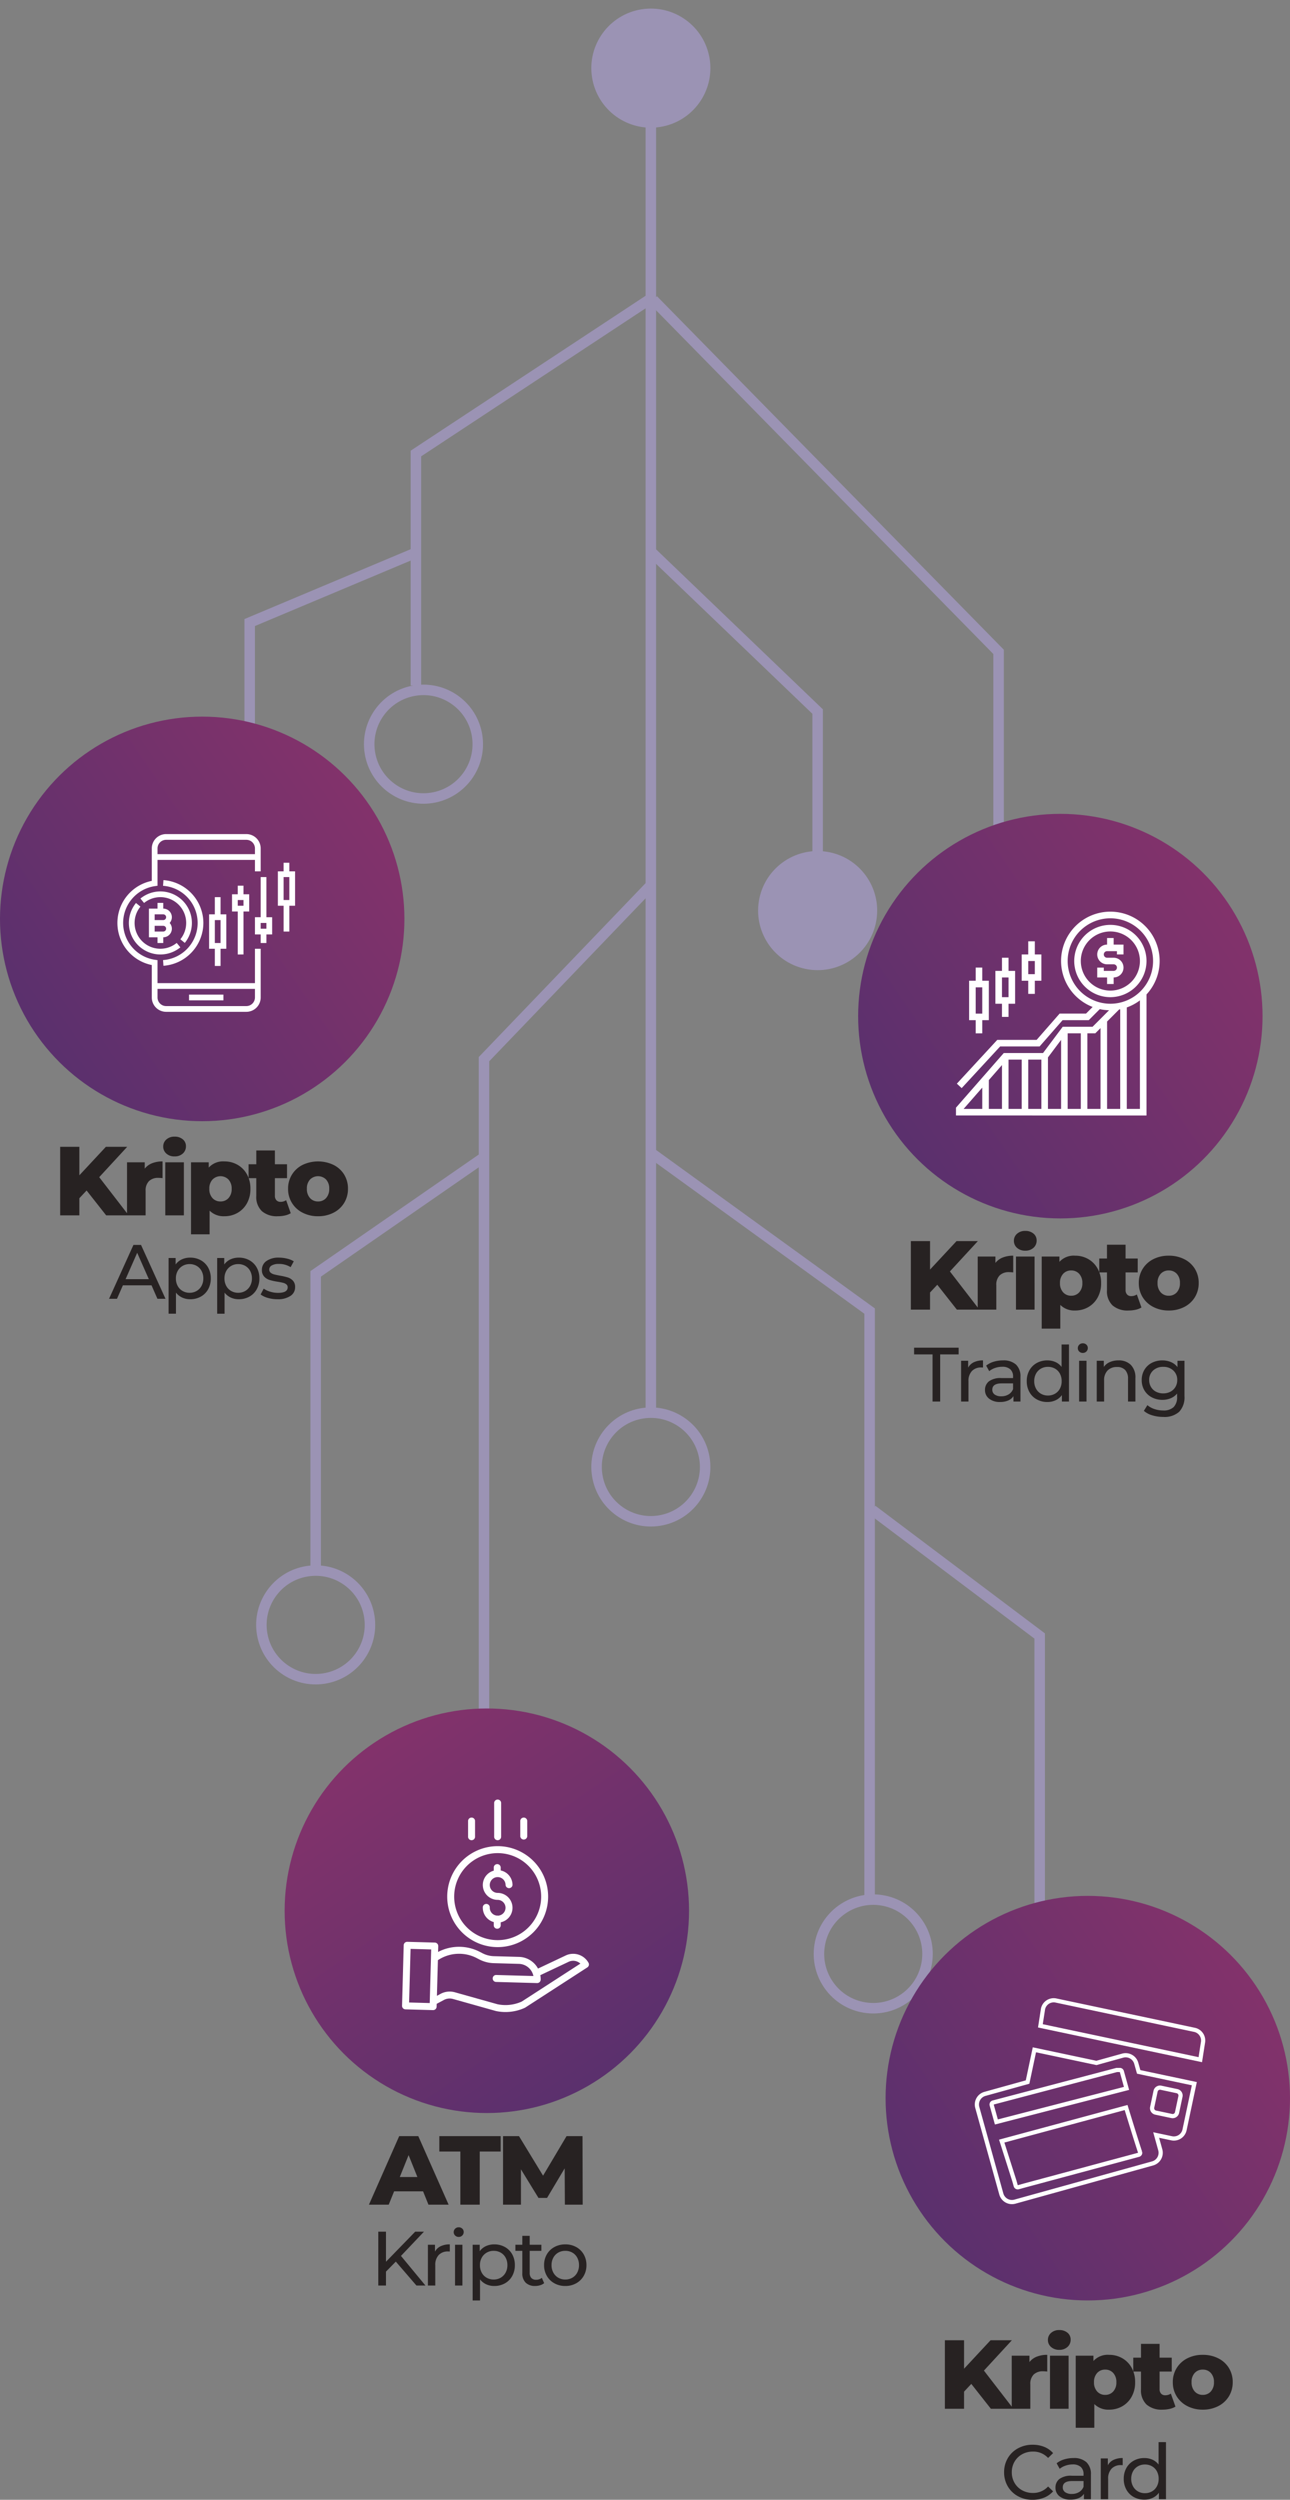 <svg xmlns="http://www.w3.org/2000/svg" xmlns:xlink="http://www.w3.org/1999/xlink" width="369.073" height="714.914" viewBox="0 0 369.073 714.914"><rect x="0" y="0" width="369.073" height="714.914" fill="#808080" stroke="none"/><defs><style>.a,.f,.g{fill:none;}.a{stroke:#9b93b4;stroke-width:3px;}.b{fill:#9b93b4;}.c{fill:#272222;}.d{fill:url(#a);}.e{fill:#fff;}.f{stroke:#fff;stroke-width:1.2px;}.h{stroke:none;}</style><linearGradient id="a" x1="0.174" y1="-0.143" x2="1.094" y2="1.199" gradientUnits="objectBoundingBox"><stop offset="0" stop-color="#8b336a"/><stop offset="1" stop-color="#4a2f6e"/></linearGradient></defs><g transform="translate(448.103) rotate(90)"><g transform="translate(0 0)"><g transform="translate(0 131.165)"><path class="a" d="M14208.916,18358.32h371.509" transform="translate(-14177.534 -18227.592)"/><g class="a" transform="translate(400.049 116.568) rotate(-9)"><circle class="h" cx="17.031" cy="17.031" r="17.031"/><circle class="g" cx="17.031" cy="17.031" r="15.531"/></g><path class="a" d="M14194.056,18336.266l49.9,47.893h186.393" transform="translate(-13941.051 -18205.693)"/><circle class="b" cx="17.031" cy="17.031" r="17.031" transform="translate(487.02 164.302) rotate(-9)"/><path class="a" d="M14194.056,18398.859l45.308-62.59h167.192" transform="translate(-13864.41 -18268.133)"/><g class="a" transform="translate(544.639 47.617) rotate(9)"><ellipse class="h" cx="17.031" cy="17.031" rx="17.031" ry="17.031"/><ellipse class="g" cx="17.031" cy="17.031" rx="15.531" ry="15.531"/></g><circle class="b" cx="17.031" cy="17.031" r="17.031" transform="translate(0 116.568) rotate(-9)"/><path class="a" d="M14194.056,18383.523l45.308-47.254h41.1" transform="translate(-14035.865 -18253.26)"/><ellipse class="b" cx="17.031" cy="17.031" rx="17.031" ry="17.031" transform="translate(246.263 63.523) rotate(9)"/><path class="a" d="M14194.479,18336.879l44.107,66.906h66.352" transform="translate(-14108.885 -18205.84)"/><g class="a" transform="translate(193.342 181.619) rotate(-9)"><ellipse class="h" cx="17.031" cy="17.031" rx="17.031" ry="17.031"/><ellipse class="g" cx="17.031" cy="17.031" rx="15.531" ry="15.531"/></g><path class="a" d="M14194.055,18336.266l19.855,47.254h47.635" transform="translate(-14035.867 -18138.018)"/><ellipse class="b" cx="17.031" cy="17.03" rx="17.031" ry="17.03" transform="translate(230.666 231.35) rotate(-9)"/><path class="a" d="M14194.056,18384.158l36.04-47.893h134.648" transform="translate(-13762.22 -18316.781)"/><ellipse class="b" cx="17.031" cy="17.031" rx="17.031" ry="17.031" transform="translate(603.05 0) rotate(9)"/><path class="a" d="M14194.728,18435.084l100.667-98.814h109.923" transform="translate(-14108.964 -18305.033)"/><g class="a" transform="translate(298.841 10.716) rotate(9)"><ellipse class="h" cx="17.031" cy="17.031" rx="17.031" ry="17.031"/><ellipse class="g" cx="17.031" cy="17.031" rx="15.531" ry="15.531"/></g><path class="a" d="M14193.43,18336.238l33.208,47.965h85.763" transform="translate(-13862.327 -18157.58)"/><g class="a" transform="translate(445.209 212.465) rotate(-9)"><ellipse class="h" cx="17.031" cy="17.03" rx="17.031" ry="17.03"/><ellipse class="g" cx="17.031" cy="17.03" rx="15.531" ry="15.53"/></g></g><g transform="translate(350.537 189.482) rotate(-90)"><path class="c" d="M-33.012-7.112-35.084-4.9V0h-5.488V-19.6h5.488v8.148L-27.5-19.6h6.1L-29.4-10.92-20.972,0h-6.44Zm16.632-6.244a4.951,4.951,0,0,1,2.114-1.554,8.02,8.02,0,0,1,2.982-.518v4.788a10.876,10.876,0,0,0-1.2-.084,3.71,3.71,0,0,0-2.674.924,3.746,3.746,0,0,0-.966,2.828V0h-5.32V-15.176h5.068Zm5.88-1.82h5.32V0H-10.5Zm2.66-1.68a3.368,3.368,0,0,1-2.352-.812,2.611,2.611,0,0,1-.9-2.016,2.611,2.611,0,0,1,.9-2.016,3.368,3.368,0,0,1,2.352-.812,3.482,3.482,0,0,1,2.352.77,2.485,2.485,0,0,1,.9,1.974,2.715,2.715,0,0,1-.9,2.086A3.333,3.333,0,0,1-7.84-16.856ZM6.412-15.428a7.467,7.467,0,0,1,3.766.966,7.039,7.039,0,0,1,2.688,2.744,8.323,8.323,0,0,1,.994,4.13,8.323,8.323,0,0,1-.994,4.13A7.039,7.039,0,0,1,10.178-.714,7.467,7.467,0,0,1,6.412.252a5.657,5.657,0,0,1-4.228-1.6V5.432h-5.32V-15.176H1.932v1.512A5.525,5.525,0,0,1,6.412-15.428ZM5.292-3.976a2.992,2.992,0,0,0,2.3-.966,3.739,3.739,0,0,0,.9-2.646,3.739,3.739,0,0,0-.9-2.646,2.992,2.992,0,0,0-2.3-.966,2.992,2.992,0,0,0-2.3.966,3.739,3.739,0,0,0-.9,2.646A3.739,3.739,0,0,0,3-4.942,2.992,2.992,0,0,0,5.292-3.976ZM25.4-.616a5.36,5.36,0,0,1-1.638.644A9.091,9.091,0,0,1,21.7.252,6.538,6.538,0,0,1,17.136-1.2a5.584,5.584,0,0,1-1.6-4.34v-5.1H13.328v-3.976H15.54v-3.948h5.32v3.948h3.472v3.976H20.86V-5.6a1.787,1.787,0,0,0,.434,1.274,1.518,1.518,0,0,0,1.162.462A2.818,2.818,0,0,0,24.08-4.34Zm7.812.868a9.47,9.47,0,0,1-4.4-1.008,7.608,7.608,0,0,1-3.066-2.8,7.572,7.572,0,0,1-1.106-4.06,7.521,7.521,0,0,1,1.106-4.032A7.532,7.532,0,0,1,28.8-14.434a9.556,9.556,0,0,1,4.41-.994,9.642,9.642,0,0,1,4.424.994,7.446,7.446,0,0,1,3.052,2.772,7.574,7.574,0,0,1,1.092,4.046,7.646,7.646,0,0,1-1.092,4.06,7.51,7.51,0,0,1-3.052,2.8A9.532,9.532,0,0,1,33.208.252Zm0-4.228a2.992,2.992,0,0,0,2.3-.966,3.781,3.781,0,0,0,.9-2.674,3.688,3.688,0,0,0-.9-2.632,3.013,3.013,0,0,0-2.3-.952,3.013,3.013,0,0,0-2.3.952,3.688,3.688,0,0,0-.9,2.632,3.781,3.781,0,0,0,.9,2.674A2.992,2.992,0,0,0,33.208-3.976Z" transform="translate(42.551 24)"/><path class="c" d="M-34.364-13.486h-5.28V-15.4h12.738v1.914h-5.28V0h-2.178ZM-24.178-9.7a3.6,3.6,0,0,1,1.628-1.54,5.909,5.909,0,0,1,2.618-.528v2.046a4.123,4.123,0,0,0-.484-.022,3.554,3.554,0,0,0-2.695,1.023,4.05,4.05,0,0,0-.979,2.915V0H-26.2V-11.66h2.024Zm9.966-2.068A5.274,5.274,0,0,1-10.5-10.582,4.587,4.587,0,0,1-9.218-7.04V0h-2V-1.54A3.338,3.338,0,0,1-12.727-.3a5.752,5.752,0,0,1-2.321.429,4.857,4.857,0,0,1-3.135-.946A3.035,3.035,0,0,1-19.36-3.3a3.062,3.062,0,0,1,1.122-2.475,5.529,5.529,0,0,1,3.564-.935h3.344v-.418a2.693,2.693,0,0,0-.792-2.09,3.341,3.341,0,0,0-2.332-.726,6.174,6.174,0,0,0-2.024.341,5.214,5.214,0,0,0-1.672.913l-.88-1.584a6.386,6.386,0,0,1,2.156-1.111A9.021,9.021,0,0,1-14.212-11.77ZM-14.7-1.5a3.923,3.923,0,0,0,2.09-.539A3.084,3.084,0,0,0-11.33-3.564V-5.192h-3.256q-2.684,0-2.684,1.8A1.632,1.632,0,0,0-16.588-2,3.118,3.118,0,0,0-14.7-1.5ZM4.664-16.324V0H2.64V-1.848A4.573,4.573,0,0,1,.858-.374,5.522,5.522,0,0,1-1.518.132,6.129,6.129,0,0,1-4.554-.616a5.36,5.36,0,0,1-2.1-2.1A6.254,6.254,0,0,1-7.414-5.83a6.192,6.192,0,0,1,.759-3.1,5.38,5.38,0,0,1,2.1-2.09,6.129,6.129,0,0,1,3.036-.748,5.586,5.586,0,0,1,2.31.473,4.484,4.484,0,0,1,1.76,1.4v-6.424ZM-1.342-1.716a3.954,3.954,0,0,0,2-.517A3.627,3.627,0,0,0,2.068-3.685,4.435,4.435,0,0,0,2.574-5.83a4.435,4.435,0,0,0-.506-2.145A3.553,3.553,0,0,0,.66-9.416a4.021,4.021,0,0,0-2-.506,4,4,0,0,0-2.013.506A3.648,3.648,0,0,0-4.763-7.975,4.359,4.359,0,0,0-5.28-5.83a4.359,4.359,0,0,0,.517,2.145A3.725,3.725,0,0,0-3.355-2.233,3.937,3.937,0,0,0-1.342-1.716Zm8.91-9.944H9.68V0H7.568ZM8.624-13.9A1.408,1.408,0,0,1,7.6-14.3a1.3,1.3,0,0,1-.407-.968,1.335,1.335,0,0,1,.407-.979,1.387,1.387,0,0,1,1.023-.407,1.43,1.43,0,0,1,1.023.385,1.264,1.264,0,0,1,.407.957,1.361,1.361,0,0,1-.407,1A1.387,1.387,0,0,1,8.624-13.9ZM18.832-11.77a4.818,4.818,0,0,1,3.531,1.287A5.062,5.062,0,0,1,23.672-6.71V0H21.56V-6.468a3.579,3.579,0,0,0-.814-2.552,3.061,3.061,0,0,0-2.332-.858,3.634,3.634,0,0,0-2.706,1,3.911,3.911,0,0,0-.99,2.871V0H12.606V-11.66H14.63V-9.9a4.105,4.105,0,0,1,1.727-1.386A6.035,6.035,0,0,1,18.832-11.77Zm18.876.11V-1.584A6.022,6.022,0,0,1,36.19,2.937,6.3,6.3,0,0,1,31.658,4.4a10.841,10.841,0,0,1-3.146-.451,6.228,6.228,0,0,1-2.42-1.287L27.1,1.034a5.971,5.971,0,0,0,2.013,1.111,7.648,7.648,0,0,0,2.475.407,4.152,4.152,0,0,0,3.025-.968A3.982,3.982,0,0,0,35.6-1.364v-.924A4.674,4.674,0,0,1,33.759-.935a6.12,6.12,0,0,1-2.365.451A6.373,6.373,0,0,1,28.369-1.2a5.319,5.319,0,0,1-2.123-2,5.609,5.609,0,0,1-.77-2.937,5.609,5.609,0,0,1,.77-2.937,5.243,5.243,0,0,1,2.123-1.991,6.454,6.454,0,0,1,3.025-.7,6.178,6.178,0,0,1,2.453.484,4.553,4.553,0,0,1,1.859,1.43v-1.8ZM31.636-2.332a4.323,4.323,0,0,0,2.057-.484,3.58,3.58,0,0,0,1.43-1.353,3.777,3.777,0,0,0,.517-1.969,3.569,3.569,0,0,0-1.122-2.739,4.06,4.06,0,0,0-2.882-1.045,4.091,4.091,0,0,0-2.9,1.045A3.569,3.569,0,0,0,27.61-6.138a3.777,3.777,0,0,0,.517,1.969,3.58,3.58,0,0,0,1.43,1.353A4.37,4.37,0,0,0,31.636-2.332Z" transform="translate(42.551 50.286)"/></g><g transform="translate(232.75 202.588) rotate(-90)"><circle class="d" cx="57.852" cy="57.852" r="57.852" transform="translate(115.704 0) rotate(90)"/><g transform="translate(27.993 27.993)"><path class="e" d="M48.7,22.158v-1.88a2.819,2.819,0,1,0,0-5.639h-1.88a.94.94,0,1,1,0-1.88h2.819v.94h1.88V10.88H48.7V9h-1.88v1.88a2.819,2.819,0,0,0,0,5.639H48.7a.94.94,0,1,1,0,1.88H45.88v-.94H44v2.819h2.819v1.88Z" transform="translate(-3.587 -1.481)"/><path class="e" d="M57.676,15.338A10.338,10.338,0,1,0,47.338,25.676,10.35,10.35,0,0,0,57.676,15.338Zm-18.8,0A8.458,8.458,0,1,1,47.338,23.8,8.468,8.468,0,0,1,38.88,15.338Z" transform="translate(-3.166 -1.241)"/><path class="e" d="M59.269,15.1A14.1,14.1,0,1,0,40.1,28.236l-1.9,1.9H30.648l-6.579,7.519H12.807L1.25,50.173l1.381,1.275,11-11.915H24.923L31.5,32.014h7.481l3.157-3.157a14.032,14.032,0,0,0,2.663.319l-4.719,4.718H31.544l-5.639,7.519H14.671L1,57.036v2.233H55.51V24.65A14.03,14.03,0,0,0,59.269,15.1Zm-26.315,0A12.218,12.218,0,1,1,45.172,27.315,12.232,12.232,0,0,1,32.954,15.1ZM47.991,28.911V57.39H44.232V32.4l3.444-3.444C47.781,28.94,47.888,28.932,47.991,28.911Zm-7.13,6.863,1.491-1.491V57.39H38.593V35.774ZM14.158,57.39H10.4V49.15l3.759-4.3Zm1.88-14.1H19.8v14.1H16.037Zm5.639,0h3.759v14.1H21.676Zm5.639-.627,3.759-5.012V57.39H27.315Zm5.639-6.892h3.759V57.39H32.954ZM8.519,51.3V57.39H3.189ZM49.871,57.39V28.372a14.07,14.07,0,0,0,3.759-2.023V57.39Z" transform="translate(-1 -1)"/><path class="e" d="M6.88,36.8h1.88V33.037h1.88V21.759H8.759V18H6.88v3.759H5V33.037H6.88Zm0-13.158h1.88v7.519H6.88Z" transform="translate(-1.241 -2.023)"/><path class="e" d="M14.88,31.917h1.88V28.158h1.88v-9.4h-1.88V15H14.88v3.759H13v9.4h1.88Zm0-11.278h1.88v5.639H14.88Z" transform="translate(-1.722 -1.842)"/><path class="e" d="M22.88,25.037h1.88V21.278h1.88V13.759h-1.88V10H22.88v3.759H21v7.519h1.88Zm0-9.4h1.88V19.4H22.88Z" transform="translate(-2.203 -1.542)"/></g></g><g transform="translate(476.879 194.735) rotate(-90)"><circle class="d" cx="57.852" cy="57.852" r="57.852" transform="translate(115.704 65.317) rotate(90)"/><g transform="translate(26.126 95.175)"><g transform="translate(0 0)"><path class="f" d="M215.859,41.692,176.209,33.3a3.127,3.127,0,0,0-3.7,2.4l-.753,4.841,45.75,9.681.753-4.841A3.127,3.127,0,0,0,215.859,41.692Z" transform="translate(-153.59 -33.234)"/><path class="f" d="M45.595,170.987a3.157,3.157,0,0,0-3.873-2.191l-7.527,2.09L16.449,167.13,14.5,176.351,2.3,179.735a3.156,3.156,0,0,0-2.191,3.873l2.4,8.639L6.986,208.37a3.156,3.156,0,0,0,3.873,2.191l39.417-10.939a3.156,3.156,0,0,0,2.191-3.873l-1.18-4.251,4.421.935a3.126,3.126,0,0,0,3.7-2.4l2.8-13.217-15.924-3.37Zm4.552,12.585.975-4.607a1.287,1.287,0,0,1,1.52-.989l4.607.975a1.287,1.287,0,0,1,.99,1.52l-.975,4.607a1.286,1.286,0,0,1-1.52.989l-4.607-.975A1.287,1.287,0,0,1,50.147,183.572ZM4.64,182.206,40,172.9h.9a.6.6,0,0,1,.565.425l.325,1.171,1.019,3.671-37.236,9.6-1.344-4.842A.59.59,0,0,1,4.64,182.206Zm42.054,14.228a.592.592,0,0,1-.4.716l-32.718,8.8-1.748.485a.576.576,0,0,1-.15.021.6.6,0,0,1-.565-.426l-.4-1.43L7.1,193.241l35.586-9.6s1.484,4.839,2.486,8.037S46.694,196.434,46.694,196.434Z" transform="translate(0 -152.966)"/><path class="g" d="M96.179,445.541a1.287,1.287,0,0,0-1.579-.893L90,445.926A1.286,1.286,0,0,0,89.1,447.5l1.277,4.6A1.286,1.286,0,0,0,91.96,453l4.6-1.277a1.286,1.286,0,0,0,.893-1.579Z" transform="translate(-77.986 -402.734)"/></g></g><g transform="translate(13.063)"><path class="c" d="M-33.012-7.112-35.084-4.9V0h-5.488V-19.6h5.488v8.148L-27.5-19.6h6.1L-29.4-10.92-20.972,0h-6.44Zm16.632-6.244a4.951,4.951,0,0,1,2.114-1.554,8.02,8.02,0,0,1,2.982-.518v4.788a10.876,10.876,0,0,0-1.2-.084,3.71,3.71,0,0,0-2.674.924,3.746,3.746,0,0,0-.966,2.828V0h-5.32V-15.176h5.068Zm5.88-1.82h5.32V0H-10.5Zm2.66-1.68a3.368,3.368,0,0,1-2.352-.812,2.611,2.611,0,0,1-.9-2.016,2.611,2.611,0,0,1,.9-2.016,3.368,3.368,0,0,1,2.352-.812,3.482,3.482,0,0,1,2.352.77,2.485,2.485,0,0,1,.9,1.974,2.715,2.715,0,0,1-.9,2.086A3.333,3.333,0,0,1-7.84-16.856ZM6.412-15.428a7.467,7.467,0,0,1,3.766.966,7.039,7.039,0,0,1,2.688,2.744,8.323,8.323,0,0,1,.994,4.13,8.323,8.323,0,0,1-.994,4.13A7.039,7.039,0,0,1,10.178-.714,7.467,7.467,0,0,1,6.412.252a5.657,5.657,0,0,1-4.228-1.6V5.432h-5.32V-15.176H1.932v1.512A5.525,5.525,0,0,1,6.412-15.428ZM5.292-3.976a2.992,2.992,0,0,0,2.3-.966,3.739,3.739,0,0,0,.9-2.646,3.739,3.739,0,0,0-.9-2.646,2.992,2.992,0,0,0-2.3-.966,2.992,2.992,0,0,0-2.3.966,3.739,3.739,0,0,0-.9,2.646A3.739,3.739,0,0,0,3-4.942,2.992,2.992,0,0,0,5.292-3.976ZM25.4-.616a5.36,5.36,0,0,1-1.638.644A9.091,9.091,0,0,1,21.7.252,6.538,6.538,0,0,1,17.136-1.2a5.584,5.584,0,0,1-1.6-4.34v-5.1H13.328v-3.976H15.54v-3.948h5.32v3.948h3.472v3.976H20.86V-5.6a1.787,1.787,0,0,0,.434,1.274,1.518,1.518,0,0,0,1.162.462A2.818,2.818,0,0,0,24.08-4.34Zm7.812.868a9.47,9.47,0,0,1-4.4-1.008,7.608,7.608,0,0,1-3.066-2.8,7.572,7.572,0,0,1-1.106-4.06,7.521,7.521,0,0,1,1.106-4.032A7.532,7.532,0,0,1,28.8-14.434a9.556,9.556,0,0,1,4.41-.994,9.642,9.642,0,0,1,4.424.994,7.446,7.446,0,0,1,3.052,2.772,7.574,7.574,0,0,1,1.092,4.046,7.646,7.646,0,0,1-1.092,4.06,7.51,7.51,0,0,1-3.052,2.8A9.532,9.532,0,0,1,33.208.252Zm0-4.228a2.992,2.992,0,0,0,2.3-.966,3.781,3.781,0,0,0,.9-2.674,3.688,3.688,0,0,0-.9-2.632,3.013,3.013,0,0,0-2.3-.952,3.013,3.013,0,0,0-2.3.952,3.688,3.688,0,0,0-.9,2.632,3.781,3.781,0,0,0,.9,2.674A2.992,2.992,0,0,0,33.208-3.976Z" transform="translate(44.473 212)"/><path class="c" d="M-15.488.176A8.5,8.5,0,0,1-19.657-.847a7.527,7.527,0,0,1-2.915-2.816A7.8,7.8,0,0,1-23.628-7.7a7.8,7.8,0,0,1,1.056-4.037,7.507,7.507,0,0,1,2.926-2.816,8.564,8.564,0,0,1,4.18-1.023,8.724,8.724,0,0,1,3.3.605,6.754,6.754,0,0,1,2.552,1.793l-1.43,1.386a5.738,5.738,0,0,0-4.334-1.826,6.278,6.278,0,0,0-3.1.77,5.584,5.584,0,0,0-2.167,2.123A5.941,5.941,0,0,0-21.428-7.7a5.941,5.941,0,0,0,.781,3.025A5.584,5.584,0,0,0-18.48-2.552a6.278,6.278,0,0,0,3.1.77A5.749,5.749,0,0,0-11.044-3.63l1.43,1.386a6.844,6.844,0,0,1-2.563,1.8A8.67,8.67,0,0,1-15.488.176Zm11.7-11.946A5.274,5.274,0,0,1-.077-10.582,4.587,4.587,0,0,1,1.21-7.04V0h-2V-1.54A3.338,3.338,0,0,1-2.3-.3,5.752,5.752,0,0,1-4.62.132,4.857,4.857,0,0,1-7.755-.814,3.035,3.035,0,0,1-8.932-3.3,3.062,3.062,0,0,1-7.81-5.775,5.529,5.529,0,0,1-4.246-6.71H-.9v-.418a2.693,2.693,0,0,0-.792-2.09,3.341,3.341,0,0,0-2.332-.726A6.174,6.174,0,0,0-6.05-9.6a5.214,5.214,0,0,0-1.672.913l-.88-1.584a6.386,6.386,0,0,1,2.156-1.111A9.021,9.021,0,0,1-3.784-11.77ZM-4.268-1.5a3.923,3.923,0,0,0,2.09-.539A3.084,3.084,0,0,0-.9-3.564V-5.192H-4.158q-2.684,0-2.684,1.8A1.632,1.632,0,0,0-6.16-2,3.118,3.118,0,0,0-4.268-1.5ZM6.05-9.7a3.6,3.6,0,0,1,1.628-1.54A5.909,5.909,0,0,1,10.3-11.77v2.046a4.123,4.123,0,0,0-.484-.022,3.554,3.554,0,0,0-2.7,1.023,4.05,4.05,0,0,0-.979,2.915V0H4.026V-11.66H6.05Zm16.632-6.622V0H20.658V-1.848A4.573,4.573,0,0,1,18.876-.374,5.522,5.522,0,0,1,16.5.132a6.129,6.129,0,0,1-3.036-.748,5.36,5.36,0,0,1-2.1-2.1A6.254,6.254,0,0,1,10.6-5.83a6.192,6.192,0,0,1,.759-3.1,5.38,5.38,0,0,1,2.1-2.09A6.129,6.129,0,0,1,16.5-11.77a5.586,5.586,0,0,1,2.31.473,4.484,4.484,0,0,1,1.76,1.4v-6.424ZM16.676-1.716a3.954,3.954,0,0,0,2-.517,3.627,3.627,0,0,0,1.408-1.452,4.435,4.435,0,0,0,.506-2.145,4.435,4.435,0,0,0-.506-2.145,3.553,3.553,0,0,0-1.408-1.441,4.021,4.021,0,0,0-2-.506,4,4,0,0,0-2.013.506,3.648,3.648,0,0,0-1.408,1.441,4.359,4.359,0,0,0-.517,2.145,4.359,4.359,0,0,0,.517,2.145,3.725,3.725,0,0,0,1.408,1.452A3.937,3.937,0,0,0,16.676-1.716Z" transform="translate(44.475 237.859)"/></g></g><path class="c" d="M-16.268-3.808h-8.288L-26.1,0h-5.656L-23.1-19.6h5.46L-8.96,0h-5.768ZM-17.892-7.9l-2.52-6.272L-22.932-7.9ZM-5.6-15.2h-6.02v-4.4H5.936v4.4H-.056V0H-5.6ZM24.3,0l-.056-10.388-5.04,8.456H16.744l-5.012-8.176V0H6.608V-19.6h4.564L18.06-8.288,24.78-19.6h4.564L29.4,0Z" transform="translate(630.506 310.791) rotate(-90)"/><path class="c" d="M-24.068-6.842l-2.816,2.86V0h-2.2V-15.4h2.2v8.6l8.36-8.6h2.508l-6.578,6.93,7,8.47h-2.574Zm11.2-2.86a3.6,3.6,0,0,1,1.628-1.54,5.909,5.909,0,0,1,2.618-.528v2.046a4.123,4.123,0,0,0-.484-.022A3.554,3.554,0,0,0-11.8-8.723a4.05,4.05,0,0,0-.979,2.915V0h-2.112V-11.66h2.024Zm5.742-1.958h2.112V0H-7.128ZM-6.072-13.9A1.408,1.408,0,0,1-7.1-14.3a1.3,1.3,0,0,1-.407-.968,1.335,1.335,0,0,1,.407-.979,1.387,1.387,0,0,1,1.023-.407,1.43,1.43,0,0,1,1.023.385,1.264,1.264,0,0,1,.407.957,1.361,1.361,0,0,1-.407,1A1.387,1.387,0,0,1-6.072-13.9ZM4.092-11.77a6.129,6.129,0,0,1,3.036.748,5.38,5.38,0,0,1,2.1,2.09,6.192,6.192,0,0,1,.759,3.1,6.254,6.254,0,0,1-.759,3.113,5.36,5.36,0,0,1-2.1,2.1A6.129,6.129,0,0,1,4.092.132a5.4,5.4,0,0,1-2.3-.484A4.782,4.782,0,0,1,.022-1.76V4.268H-2.09V-11.66H-.066v1.848a4.484,4.484,0,0,1,1.782-1.463A5.626,5.626,0,0,1,4.092-11.77ZM3.916-1.716a3.937,3.937,0,0,0,2.013-.517A3.725,3.725,0,0,0,7.337-3.685,4.359,4.359,0,0,0,7.854-5.83a4.359,4.359,0,0,0-.517-2.145A3.648,3.648,0,0,0,5.929-9.416a4,4,0,0,0-2.013-.506,3.894,3.894,0,0,0-1.991.517A3.746,3.746,0,0,0,.517-7.964,4.3,4.3,0,0,0,0-5.83,4.435,4.435,0,0,0,.506-3.685,3.627,3.627,0,0,0,1.914-2.233,3.954,3.954,0,0,0,3.916-1.716ZM18.37-.682a3.151,3.151,0,0,1-1.144.6,4.778,4.778,0,0,1-1.408.209A3.739,3.739,0,0,1,13.09-.814a3.613,3.613,0,0,1-.968-2.706v-6.4h-1.98V-11.66h1.98v-2.552h2.112v2.552h3.344v1.738H14.234v6.314a2.048,2.048,0,0,0,.473,1.452,1.762,1.762,0,0,0,1.353.506,2.545,2.545,0,0,0,1.65-.55Zm6.05.814A6.323,6.323,0,0,1,21.3-.638a5.584,5.584,0,0,1-2.167-2.123,6.027,6.027,0,0,1-.781-3.069A6.027,6.027,0,0,1,19.129-8.9,5.507,5.507,0,0,1,21.3-11.011a6.4,6.4,0,0,1,3.124-.759,6.333,6.333,0,0,1,3.113.759A5.527,5.527,0,0,1,29.689-8.9,6.027,6.027,0,0,1,30.47-5.83a6.027,6.027,0,0,1-.781,3.069A5.6,5.6,0,0,1,27.533-.638,6.261,6.261,0,0,1,24.42.132Zm0-1.848a3.937,3.937,0,0,0,2.013-.517,3.649,3.649,0,0,0,1.4-1.452,4.435,4.435,0,0,0,.506-2.145,4.435,4.435,0,0,0-.506-2.145,3.574,3.574,0,0,0-1.4-1.441,4,4,0,0,0-2.013-.506,4,4,0,0,0-2.013.506A3.648,3.648,0,0,0,21-7.975a4.359,4.359,0,0,0-.517,2.145A4.359,4.359,0,0,0,21-3.685a3.725,3.725,0,0,0,1.408,1.452A3.937,3.937,0,0,0,24.42-1.716Z" transform="translate(653.632 310.789) rotate(-90)"/><circle class="d" cx="57.852" cy="57.852" r="57.852" transform="translate(488.599 366.669) rotate(-90)"/><g transform="translate(514.727 333.077) rotate(-90)"><path class="e" d="M190.372,161.829a.947.947,0,0,0-.341-.012,2.263,2.263,0,0,1-2-2.244,1,1,0,1,0-1.991,0,4.259,4.259,0,0,0,3.131,4.1v1a1,1,0,0,0,1.991,0v-.935a4.251,4.251,0,0,0-.871-8.411,2.26,2.26,0,1,1,2.26-2.26,1,1,0,0,0,1.991,0,4.259,4.259,0,0,0-3.38-4.161V148a1,1,0,0,0-1.991,0v.967a4.251,4.251,0,0,0,1.12,8.351,2.259,2.259,0,0,1,.083,4.516Zm0,0" transform="translate(-162.934 -128.708)"/><path class="e" d="M104.2,120.927a14.435,14.435,0,1,0,14.435-14.435A14.435,14.435,0,0,0,104.2,120.927Zm14.435-12.444a12.444,12.444,0,1,1-12.444,12.444A12.444,12.444,0,0,1,118.63,108.483Zm0,0" transform="translate(-91.275 -93.241)"/><path class="e" d="M47.058,330.323l-7.8,3.684a6.351,6.351,0,0,0-5.415-3.341l-7.2-.2a7.6,7.6,0,0,1-3.272-.845l-.732-.38a12.92,12.92,0,0,0-11.967.013l.046-1.659a1,1,0,0,0-.968-1.023l-7.894-.217a1,1,0,0,0-1.022.968L.361,344.647a1,1,0,0,0,.968,1.023l7.894.217h.027a1,1,0,0,0,1-.968l.023-.829,2.051-1.1a3.517,3.517,0,0,1,2.625-.287l12.246,3.437.065.016a13.1,13.1,0,0,0,2.691.278,13.282,13.282,0,0,0,5.548-1.211.935.935,0,0,0,.123-.068l17.755-11.485a1,1,0,0,0,.326-1.326A5.029,5.029,0,0,0,47.058,330.323ZM2.378,343.707,2.8,328.374l5.9.162L8.281,343.87Zm32.219-.26a11.287,11.287,0,0,1-6.9.77l-12.213-3.428a5.5,5.5,0,0,0-4.1.449l-1.048.561.28-10.194a10.942,10.942,0,0,1,11.116-.593l.732.38a9.615,9.615,0,0,0,4.133,1.067l7.2.2a4.366,4.366,0,0,1,4.15,3.479l-10.723-.3a1,1,0,0,0-.055,1.99L39,338.155h.028a1,1,0,0,0,.994-.968,6.318,6.318,0,0,0-.1-1.292l8-3.779.023-.011a3.042,3.042,0,0,1,3.439.482Zm0,0" transform="translate(-0.36 -285.747)"/><path class="e" d="M214.194,10.452V1A1,1,0,1,0,212.2,1v9.457a1,1,0,1,0,1.991,0Zm0,0" transform="translate(-185.843)"/><path class="e" d="M274.194,45.475V41a1,1,0,0,0-1.991,0v4.48a1,1,0,0,0,1.991,0Zm0,0" transform="translate(-238.377 -35.023)"/><path class="e" d="M154.194,45.475V41a1,1,0,0,0-1.991,0v4.48a1,1,0,1,0,1.991,0Zm0,0" transform="translate(-133.309 -35.023)"/></g><path class="c" d="M11.423,19.888,9.351,22.1V27H3.863V7.4H9.351v8.148L16.939,7.4h6.1l-8.008,8.68L23.463,27h-6.44Zm16.632-6.244a4.951,4.951,0,0,1,2.114-1.554,8.02,8.02,0,0,1,2.982-.518V16.36a10.876,10.876,0,0,0-1.2-.084,3.71,3.71,0,0,0-2.674.924,3.746,3.746,0,0,0-.966,2.828V27h-5.32V11.824h5.068Zm5.88-1.82h5.32V27h-5.32Zm2.66-1.68a3.368,3.368,0,0,1-2.352-.812,2.611,2.611,0,0,1-.9-2.016,2.611,2.611,0,0,1,.9-2.016,3.368,3.368,0,0,1,2.352-.812,3.482,3.482,0,0,1,2.352.77,2.485,2.485,0,0,1,.9,1.974,2.715,2.715,0,0,1-.9,2.086A3.333,3.333,0,0,1,36.595,10.144Zm14.252,1.428a7.467,7.467,0,0,1,3.766.966A7.039,7.039,0,0,1,57.3,15.282a8.323,8.323,0,0,1,.994,4.13,8.323,8.323,0,0,1-.994,4.13,7.039,7.039,0,0,1-2.688,2.744,7.467,7.467,0,0,1-3.766.966,5.657,5.657,0,0,1-4.228-1.6v6.776H41.3V11.824h5.068v1.512A5.525,5.525,0,0,1,50.847,11.572Zm-1.12,11.452a2.992,2.992,0,0,0,2.3-.966,3.739,3.739,0,0,0,.9-2.646,3.739,3.739,0,0,0-.9-2.646,3.212,3.212,0,0,0-4.592,0,3.739,3.739,0,0,0-.9,2.646,3.739,3.739,0,0,0,.9,2.646A2.992,2.992,0,0,0,49.727,23.024Zm20.1,3.36a5.36,5.36,0,0,1-1.638.644,9.091,9.091,0,0,1-2.058.224A6.538,6.538,0,0,1,61.571,25.8a5.584,5.584,0,0,1-1.6-4.34v-5.1H57.763V12.384h2.212V8.436h5.32v3.948h3.472V16.36H65.295V21.4a1.787,1.787,0,0,0,.434,1.274,1.518,1.518,0,0,0,1.162.462,2.818,2.818,0,0,0,1.624-.476Zm7.812.868a9.47,9.47,0,0,1-4.4-1.008,7.5,7.5,0,0,1-4.172-6.86,7.479,7.479,0,0,1,4.158-6.818,10.311,10.311,0,0,1,8.834,0,7.446,7.446,0,0,1,3.052,2.772,7.574,7.574,0,0,1,1.092,4.046,7.646,7.646,0,0,1-1.092,4.06,7.51,7.51,0,0,1-3.052,2.8A9.532,9.532,0,0,1,77.643,27.252Zm0-4.228a2.992,2.992,0,0,0,2.3-.966,3.781,3.781,0,0,0,.9-2.674,3.688,3.688,0,0,0-.9-2.632,3.245,3.245,0,0,0-4.592,0,3.688,3.688,0,0,0-.9,2.632,3.781,3.781,0,0,0,.9,2.674A2.992,2.992,0,0,0,77.643,23.024Z" transform="translate(320.577 434.75) rotate(-90)"/><path class="c" d="M15,17.15H6.812L5.118,21H2.852L9.826,5.6H12L19,21H16.69Zm-.77-1.76L10.9,7.844,7.582,15.39ZM26.062,9.23a6.129,6.129,0,0,1,3.036.748,5.38,5.38,0,0,1,2.1,2.09,6.192,6.192,0,0,1,.759,3.1,6.254,6.254,0,0,1-.759,3.113,5.36,5.36,0,0,1-2.1,2.1,6.129,6.129,0,0,1-3.036.748,5.4,5.4,0,0,1-2.3-.484,4.782,4.782,0,0,1-1.771-1.408v6.028H19.88V9.34H21.9v1.848a4.484,4.484,0,0,1,1.782-1.463A5.626,5.626,0,0,1,26.062,9.23Zm-.176,10.054a3.937,3.937,0,0,0,2.013-.517,3.725,3.725,0,0,0,1.408-1.452,4.359,4.359,0,0,0,.517-2.145,4.359,4.359,0,0,0-.517-2.145A3.648,3.648,0,0,0,27.9,11.584a4,4,0,0,0-2.013-.506,3.894,3.894,0,0,0-1.991.517,3.746,3.746,0,0,0-1.408,1.441,4.3,4.3,0,0,0-.517,2.134,4.435,4.435,0,0,0,.506,2.145,3.627,3.627,0,0,0,1.408,1.452A3.954,3.954,0,0,0,25.886,19.284ZM39.966,9.23A6.129,6.129,0,0,1,43,9.978a5.38,5.38,0,0,1,2.1,2.09,6.192,6.192,0,0,1,.759,3.1,6.254,6.254,0,0,1-.759,3.113,5.36,5.36,0,0,1-2.1,2.1,6.129,6.129,0,0,1-3.036.748,5.4,5.4,0,0,1-2.3-.484A4.782,4.782,0,0,1,35.9,19.24v6.028H33.784V9.34h2.024v1.848A4.484,4.484,0,0,1,37.59,9.725,5.626,5.626,0,0,1,39.966,9.23ZM39.79,19.284a3.937,3.937,0,0,0,2.013-.517,3.725,3.725,0,0,0,1.408-1.452,4.359,4.359,0,0,0,.517-2.145,4.359,4.359,0,0,0-.517-2.145A3.648,3.648,0,0,0,41.8,11.584a4,4,0,0,0-2.013-.506,3.894,3.894,0,0,0-1.991.517,3.746,3.746,0,0,0-1.408,1.441,4.3,4.3,0,0,0-.517,2.134,4.435,4.435,0,0,0,.506,2.145,3.627,3.627,0,0,0,1.408,1.452A3.954,3.954,0,0,0,39.79,19.284Zm11.242,1.848a9.771,9.771,0,0,1-2.75-.385,6.039,6.039,0,0,1-2.068-.979l.88-1.672a6.316,6.316,0,0,0,1.87.88,7.7,7.7,0,0,0,2.222.33q2.772,0,2.772-1.584a1.026,1.026,0,0,0-.374-.836,2.368,2.368,0,0,0-.935-.451q-.561-.143-1.6-.319a15.631,15.631,0,0,1-2.3-.506,3.543,3.543,0,0,1-1.529-.968,2.694,2.694,0,0,1-.638-1.914,2.989,2.989,0,0,1,1.32-2.541A5.912,5.912,0,0,1,51.45,9.23a9.758,9.758,0,0,1,2.332.286,6.271,6.271,0,0,1,1.914.77l-.9,1.672a6.065,6.065,0,0,0-3.366-.924,3.891,3.891,0,0,0-2.046.44,1.328,1.328,0,0,0-.7,1.166,1.112,1.112,0,0,0,.4.9,2.5,2.5,0,0,0,.979.484q.583.154,1.639.352a17.788,17.788,0,0,1,2.277.517,3.4,3.4,0,0,1,1.485.935,2.6,2.6,0,0,1,.616,1.848A2.914,2.914,0,0,1,54.717,20.2,6.39,6.39,0,0,1,51.032,21.132Z" transform="translate(350.435 419.752) rotate(-90)"/><g transform="translate(204.946 448.103) rotate(-90)"><circle class="d" cx="57.852" cy="57.852" r="57.852" transform="translate(115.704 0) rotate(90)"/><g transform="translate(33.591 33.591)"><path class="e" d="M200,448h9.838v1.64H200Zm0,0" transform="translate(-179.505 -402.091)"/><path class="e" d="M92.1,193.64V192h-1.64v1.64H88v8.2h2.459v1.64H92.1v-1.64a2.458,2.458,0,0,0,1.831-4.1,2.458,2.458,0,0,0-1.831-4.1Zm0,6.558H89.64v-1.64H92.1a.82.82,0,1,1,0,1.64Zm0-3.279H89.64v-1.64H92.1a.82.82,0,0,1,0,1.64Zm0,0" transform="translate(-78.982 -172.325)"/><path class="e" d="M39.351,42.63H11.477V36.05l-.7-.1a10.643,10.643,0,0,1,0-21.071l.7-.1v-7.4H39.351v3.279h1.64V4.1a4.1,4.1,0,0,0-4.1-4.1H13.937a4.1,4.1,0,0,0-4.1,4.1v9.279a12.282,12.282,0,0,0,0,24.073v9.279a4.1,4.1,0,0,0,4.1,4.1H36.892a4.1,4.1,0,0,0,4.1-4.1V32.792h-1.64ZM13.937,1.64H36.892A2.463,2.463,0,0,1,39.351,4.1v1.64H11.477V4.1A2.463,2.463,0,0,1,13.937,1.64ZM36.892,49.189H13.937a2.463,2.463,0,0,1-2.459-2.459V44.27H39.351v2.459A2.463,2.463,0,0,1,36.892,49.189Zm0,0"/><path class="e" d="M34.036,192.313A9.017,9.017,0,0,0,46.725,205l-1.039-1.269a7.376,7.376,0,0,1-10.38-10.379Zm0,0" transform="translate(-28.721 -172.605)"/><path class="e" d="M77,174.725a9.017,9.017,0,0,0-12.688-12.687l1.039,1.269a7.376,7.376,0,0,1,10.38,10.379Zm0,0" transform="translate(-57.722 -143.604)"/><path class="e" d="M138.969,140.686a12.326,12.326,0,0,0-11.419-12.253l-.116,1.634a10.645,10.645,0,0,1,0,21.237l.116,1.634A12.327,12.327,0,0,0,138.969,140.686Zm0,0" transform="translate(-114.375 -115.272)"/><path class="e" d="M259.279,195.676v-4.919h1.64v-9.838h-1.64V176h-1.64v4.919H256v9.838h1.64v4.919Zm-1.64-13.117h1.64v6.558h-1.64Zm0,0" transform="translate(-229.766 -157.964)"/><path class="e" d="M323.279,163.676v-12.3h1.64v-4.919h-1.64V144h-1.64v2.459H320v4.919h1.64v12.3ZM321.64,148.1h1.64v1.64h-1.64Zm0,0" transform="translate(-287.208 -129.243)"/><path class="e" d="M387.279,120h-1.64v11.477H384V136.4h1.64v2.459h1.64V136.4h1.64v-4.919h-1.64Zm0,14.757h-1.64v-1.64h1.64Zm0,0" transform="translate(-344.649 -107.703)"/><path class="e" d="M452.919,82.459h-1.64V80h-1.64v2.459H448V92.3h1.64v7.378h1.64V92.3h1.64Zm-1.64,8.2h-1.64V84.1h1.64Zm0,0" transform="translate(-402.091 -71.802)"/></g></g></g></g></svg>